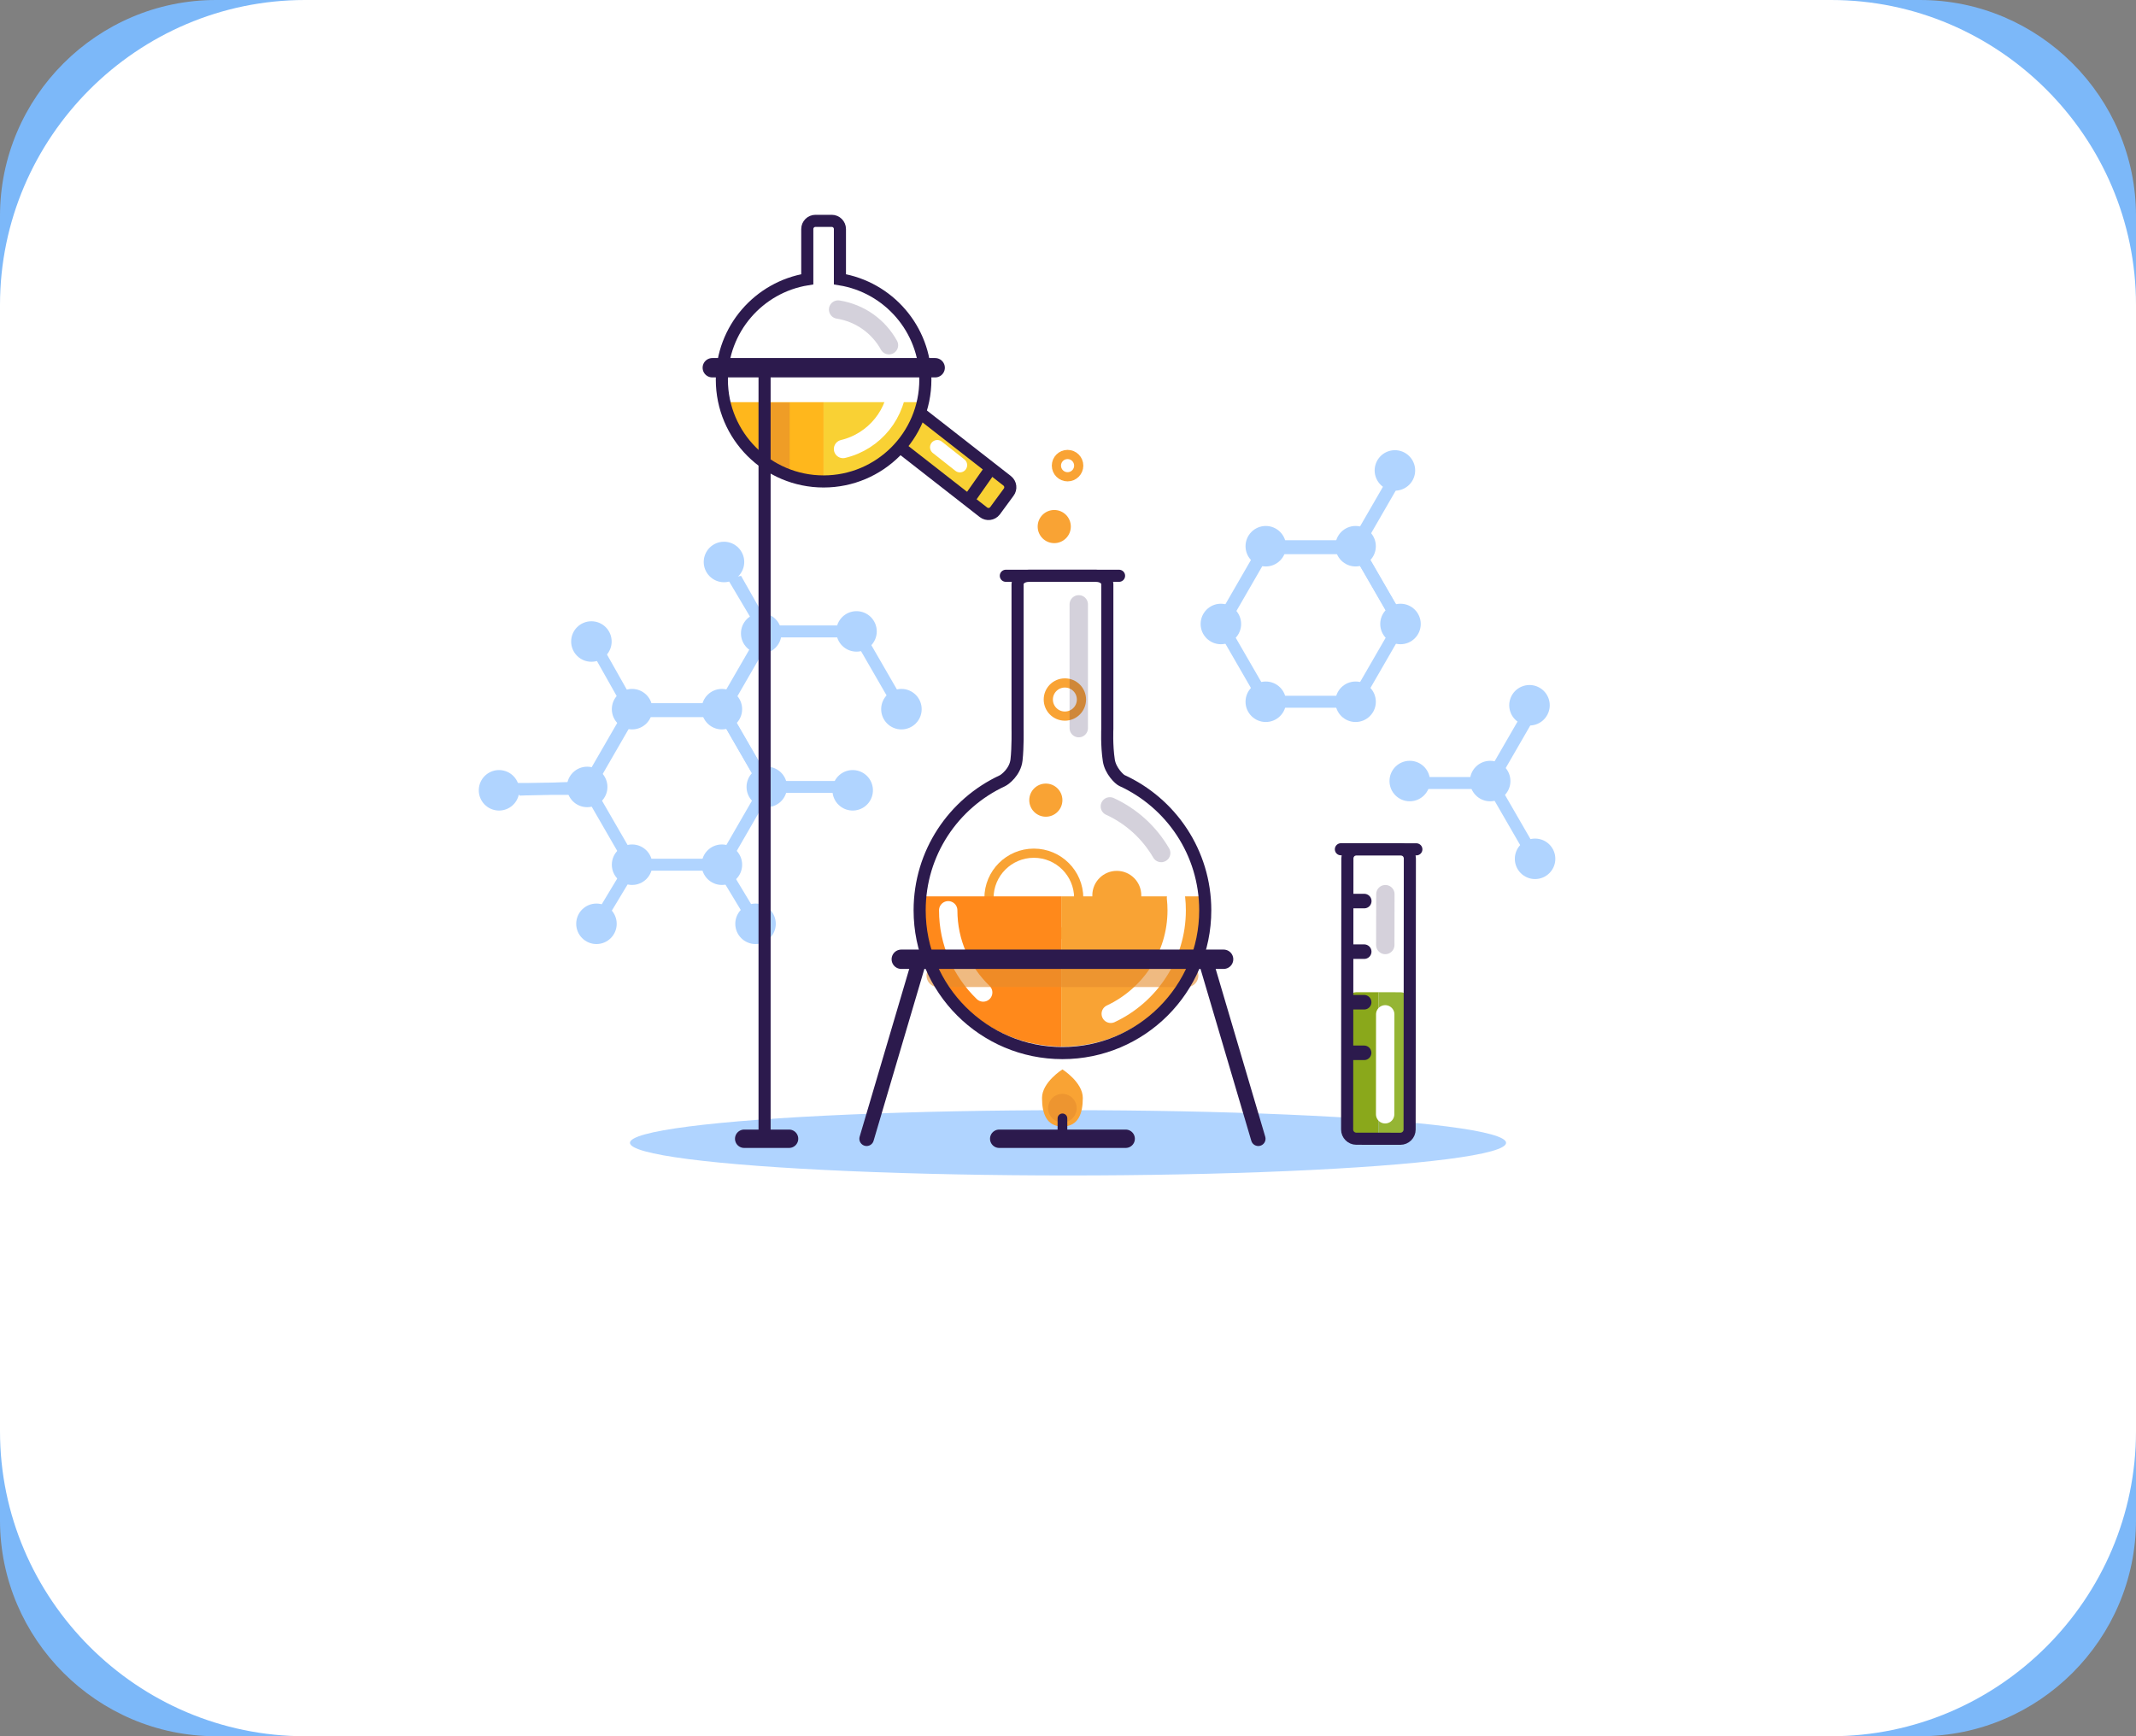 <?xml version="1.0" encoding="utf-8"?>
<!-- Generator: Adobe Illustrator 16.0.0, SVG Export Plug-In . SVG Version: 6.00 Build 0)  -->
<!DOCTYPE svg PUBLIC "-//W3C//DTD SVG 1.1//EN" "http://www.w3.org/Graphics/SVG/1.1/DTD/svg11.dtd">
<svg version="1.1" id="Layer_1" xmlns="http://www.w3.org/2000/svg" xmlns:xlink="http://www.w3.org/1999/xlink" x="0px" y="0px"
	 width="441.211px" height="358.663px" viewBox="0 0 441.211 358.663" enable-background="new 0 0 441.211 358.663"
	 xml:space="preserve">
<rect x="0" y="0" width="441.211" height="358.663" fill="#808080" stroke="none"/>
<g>
	<path fill="#7CB8F9" d="M441.211,314.067c0,24.528-20.068,44.596-44.596,44.596H44.596C20.068,358.663,0,338.596,0,314.067V44.596
		C0,20.068,20.068,0,44.596,0h352.02c24.527,0,44.596,20.068,44.596,44.596V314.067z"/>
</g>
<g>
	<path fill="#FFFFFF" d="M441.211,295.663c0,34.649-28.35,63-63,63H63c-34.65,0-63-28.351-63-63V63C0,28.35,28.35,0,63,0h315.211
		c34.65,0,63,28.35,63,63V295.663z"/>
</g>
<g>
	<circle fill="none" stroke="#F9A334" stroke-width="1.898" stroke-miterlimit="10" cx="213.551" cy="185.519" r="9.27"/>
	<circle fill="#F9A334" cx="230.687" cy="184.956" r="5.057"/>
	<circle fill="#F9A334" cx="217.765" cy="108.776" r="3.424"/>
	<circle fill="#F9A334" cx="216.027" cy="165.292" r="3.423"/>
	<circle fill="none" stroke="#F9A334" stroke-width="1.898" stroke-miterlimit="10" cx="220.516" cy="96.188" r="2.305"/>
	<circle fill="none" stroke="#F9A334" stroke-width="1.898" stroke-miterlimit="10" cx="219.96" cy="144.505" r="3.424"/>
</g>
<ellipse fill="#B0D4FF" cx="220.609" cy="236.081" rx="90.488" ry="6.742"/>
<g>
	<g>
		<path fill="#8AA81B" d="M280.186,204.966c-1.044,0-1.898,0.854-1.899,1.896l-0.024,26.471c-0.001,1.043,0.852,1.898,1.896,1.9
			l4.61,0.004V204.97L280.186,204.966z"/>
		<path fill="#95B534" d="M289.296,204.976l-4.528-0.006v30.268l4.501,0.004c1.044,0,1.898-0.854,1.899-1.896l0.023-26.471
			C291.193,205.831,290.34,204.976,289.296,204.976z"/>
	</g>
	<g>
		<path fill="none" stroke="#2C1A4D" stroke-width="2.5" stroke-linecap="round" stroke-miterlimit="10" d="M291.168,233.345
			c-0.001,1.043-0.855,1.896-1.899,1.896l-9.111-0.008c-1.044-0.002-1.896-0.857-1.896-1.9l0.053-55.996
			c0.001-1.045,0.855-1.896,1.899-1.896l9.11,0.008c1.044,0.002,1.896,0.855,1.896,1.9L291.168,233.345z"/>
	</g>
	
		<line fill="none" stroke="#2C1A4D" stroke-width="2.5" stroke-linecap="round" stroke-miterlimit="10" x1="276.974" y1="175.438" x2="292.562" y2="175.452"/>
	<g>
		
			<line fill="none" stroke="#2C1A4D" stroke-width="3" stroke-linecap="round" stroke-miterlimit="10" x1="278.798" y1="186.138" x2="281.802" y2="186.14"/>
		
			<line fill="none" stroke="#2C1A4D" stroke-width="3" stroke-linecap="round" stroke-miterlimit="10" x1="278.789" y1="196.586" x2="281.792" y2="196.588"/>
		
			<line fill="none" stroke="#2C1A4D" stroke-width="3" stroke-linecap="round" stroke-miterlimit="10" x1="278.779" y1="207.035" x2="281.783" y2="207.037"/>
		
			<line fill="none" stroke="#2C1A4D" stroke-width="3" stroke-linecap="round" stroke-miterlimit="10" x1="278.769" y1="217.483" x2="281.773" y2="217.485"/>
	</g>
	<g>
		
			<line fill="none" stroke="#FFFFFF" stroke-width="3.795" stroke-linecap="round" stroke-miterlimit="10" x1="286.131" y1="209.54" x2="286.114" y2="230.183"/>
	</g>
	<g opacity="0.2">
		
			<line fill="none" stroke="#2C1A4D" stroke-width="3.795" stroke-linecap="round" stroke-miterlimit="10" x1="286.162" y1="184.716" x2="286.142" y2="195.214"/>
	</g>
</g>
<g>
	<g>
		<g>
			
				<rect x="125.652" y="177.604" transform="matrix(0.857 0.516 -0.516 0.857 113.513 -38.979)" fill="#B0D4FF" width="2.464" height="14.254"/>
		</g>
		<g>
			
				<rect x="145.256" y="183.499" transform="matrix(0.516 0.856 -0.856 0.516 231.917 -41.146)" fill="#B0D4FF" width="14.254" height="2.463"/>
		</g>
		<g>
			<path fill="#B0D4FF" d="M149.825,179.86h-19.974l-9.987-17.299l9.987-17.297h19.974l9.986,17.297L149.825,179.86z
				 M131.274,177.392h17.127l8.564-14.83l-8.564-14.832h-17.127l-8.564,14.832L131.274,177.392z"/>
		</g>
		<g>
			<polygon fill="#B0D4FF" points="121.998,164.202 102.737,164.202 102.737,161.739 120.576,161.739 129.14,146.905 
				122.199,134.589 124.333,133.358 131.984,146.907 			"/>
		</g>
		<g>
			<polygon fill="#B0D4FF" points="176.921,163.794 157.659,163.794 147.671,146.497 157.659,129.2 177.632,129.2 187.263,145.88 
				185.128,147.112 176.21,131.665 159.082,131.665 150.518,146.497 159.082,161.329 176.921,161.329 			"/>
		</g>
		<g>
			<polygon fill="#B0D4FF" points="149.825,148.14 130.562,148.14 130.562,145.673 148.401,145.673 156.966,130.841 
				150.227,119.478 153.076,118.962 159.811,130.841 			"/>
		</g>
		<g>
			<circle fill="#B0D4FF" cx="130.563" cy="178.628" r="4.182"/>
		</g>
		<g>
			<circle fill="#B0D4FF" cx="123.204" cy="190.835" r="4.182"/>
		</g>
		<g>
			<circle fill="#B0D4FF" cx="156.063" cy="190.835" r="4.182"/>
		</g>
		<g>
			
				<rect x="112.873" y="156.166" transform="matrix(0.035 0.999 -0.999 0.035 272.964 43.194)" fill="#B0D4FF" width="2.462" height="13.693"/>
		</g>
		<g>
			<path fill="#B0D4FF" d="M105.596,166.599c-1.844,1.389-4.466,1.021-5.857-0.824c-1.389-1.846-1.022-4.467,0.823-5.859
				c1.845-1.387,4.468-1.02,5.858,0.826C107.809,162.585,107.44,165.208,105.596,166.599z"/>
		</g>
		<g>
			<path fill="#B0D4FF" d="M173.615,166.599c1.845,1.389,4.466,1.021,5.856-0.824c1.39-1.846,1.022-4.467-0.822-5.859
				c-1.845-1.387-4.469-1.02-5.858,0.826C171.402,162.585,171.771,165.208,173.615,166.599z"/>
		</g>
		<g>
			<circle fill="#B0D4FF" cx="157.235" cy="130.842" r="4.182"/>
		</g>
		<g>
			<circle fill="#B0D4FF" cx="149.114" cy="178.628" r="4.183"/>
		</g>
		<g>
			<circle fill="#B0D4FF" cx="149.114" cy="146.497" r="4.183"/>
		</g>
		<g>
			<circle fill="#B0D4FF" cx="130.563" cy="146.497" r="4.182"/>
		</g>
		<g>
			<circle fill="#B0D4FF" cx="121.287" cy="162.562" r="4.183"/>
		</g>
		<g>
			<circle fill="#B0D4FF" cx="158.388" cy="162.562" r="4.182"/>
		</g>
		<g>
			<circle fill="#B0D4FF" cx="176.922" cy="130.433" r="4.182"/>
		</g>
		<g>
			<circle fill="#B0D4FF" cx="186.197" cy="146.497" r="4.183"/>
		</g>
		<g>
			<circle fill="#B0D4FF" cx="122.16" cy="132.522" r="4.183"/>
		</g>
		<g>
			<circle fill="#B0D4FF" cx="149.545" cy="116.091" r="4.183"/>
		</g>
	</g>
</g>
<g>
	<g>
		<g>
			<path fill="#B0D4FF" d="M280.722,146.198h-19.974l-9.987-17.299l9.987-17.297h19.974l9.985,17.297L280.722,146.198z
				 M262.172,143.731h17.126l8.565-14.832l-8.565-14.832h-17.126l-8.565,14.832L262.172,143.731z"/>
		</g>
		<g>
			<polyline fill="#B0D4FF" points="251.473,128.077 260.039,113.243 262.881,113.245 252.896,130.542 			"/>
		</g>
		<g>
			<polyline fill="#B0D4FF" points="289.979,98.003 281.415,112.835 289.979,127.669 288.557,130.134 278.569,112.835 
				288.557,95.538 			"/>
		</g>
		<g>
			<polygon fill="#B0D4FF" points="280.722,114.478 261.459,114.478 261.459,112.011 279.298,112.011 287.864,97.179 
				290.708,97.179 			"/>
		</g>
		<g>
			<circle fill="#B0D4FF" cx="261.46" cy="144.966" r="4.182"/>
		</g>
		<g>
			<path fill="#B0D4FF" d="M289.4,101.165c2.202-0.699,3.418-3.051,2.718-5.254c-0.701-2.199-3.052-3.416-5.253-2.717
				c-2.2,0.699-3.419,3.053-2.72,5.254C284.848,100.647,287.2,101.864,289.4,101.165z"/>
		</g>
		<g>
			<circle fill="#B0D4FF" cx="280.011" cy="144.966" r="4.182"/>
		</g>
		<g>
			<circle fill="#B0D4FF" cx="280.011" cy="112.835" r="4.182"/>
		</g>
		<g>
			<circle fill="#B0D4FF" cx="261.46" cy="112.835" r="4.182"/>
		</g>
		<g>
			<path fill="#B0D4FF" d="M256.368,128.899c0,2.311-1.873,4.184-4.183,4.184c-2.311,0-4.183-1.873-4.183-4.184
				c0-2.307,1.872-4.182,4.183-4.182C254.495,124.718,256.368,126.593,256.368,128.899z"/>
		</g>
		<g>
			<path fill="#B0D4FF" d="M293.468,128.899c0,2.311-1.872,4.184-4.182,4.184s-4.183-1.873-4.183-4.184
				c0-2.307,1.873-4.182,4.183-4.182S293.468,126.593,293.468,128.899z"/>
		</g>
	</g>
</g>
<g>
	<g>
		<g>
			<polyline fill="#B0D4FF" points="317.778,146.513 309.213,161.345 317.778,176.179 316.355,178.644 306.367,161.345 
				316.355,144.048 			"/>
		</g>
		<g>
			<polygon fill="#B0D4FF" points="308.52,162.987 289.257,162.987 289.257,160.521 307.097,160.521 315.663,145.688 
				318.506,145.688 			"/>
		</g>
		<g>
			<path fill="#B0D4FF" d="M317.199,149.675c2.202-0.699,3.418-3.051,2.718-5.254c-0.701-2.199-3.052-3.416-5.254-2.717
				c-2.199,0.699-3.419,3.053-2.719,5.254C312.647,149.157,314.998,150.374,317.199,149.675z"/>
		</g>
		<g>
			<circle fill="#B0D4FF" cx="291.196" cy="161.344" r="4.182"/>
		</g>
		<g>
			<circle fill="#B0D4FF" cx="307.81" cy="161.347" r="4.182"/>
		</g>
		<g>
			<path fill="#B0D4FF" d="M321.267,177.409c0,2.311-1.873,4.184-4.183,4.184c-2.309,0-4.182-1.873-4.182-4.184
				c0-2.307,1.873-4.182,4.182-4.182C319.394,173.228,321.267,175.103,321.267,177.409z"/>
		</g>
	</g>
</g>
<g>
	<g>
		<path fill="#FFB71C" d="M149.946,83.079c-0.028,0.34-0.048,0.68-0.048,1.023c0,8.479,8.882,15.352,19.839,15.352
			c0.13,0,0.258-0.008,0.387-0.01V83.079H149.946z"/>
		<path fill="#F9D134" d="M208.044,99.329c-2.439-4.006-18.468-14.406-18.468-15.227c0-0.344-0.02-0.684-0.049-1.023h-19.403v16.365
			c6.687-0.1,12.566-2.752,16.063-6.758c1.012-1.16,17.939,14.689,18.515,13.334C205.03,105.249,210.594,103.517,208.044,99.329z"/>
	</g>
	
		<line opacity="0.6" fill="none" stroke="#E58D2E" stroke-width="4.744" stroke-miterlimit="10" x1="160.747" y1="83.161" x2="160.747" y2="97.312"/>
	
		<line fill="none" stroke="#2C1A4D" stroke-width="3.795" stroke-linecap="round" stroke-miterlimit="10" x1="153.717" y1="235.239" x2="162.988" y2="235.239"/>
	
		<line fill="none" stroke="#2C1A4D" stroke-width="2.5" stroke-linecap="round" stroke-miterlimit="10" x1="157.931" y1="77.649" x2="157.931" y2="235.239"/>
	<path fill="none" stroke="#2C1A4D" stroke-width="2.5" stroke-linecap="round" stroke-miterlimit="10" d="M190.309,85.481
		l17.736,13.848c0.731,0.572,0.862,1.637,0.291,2.367l-2.823,3.842c-0.57,0.73-1.635,0.861-2.366,0.291l-16.754-13.082"/>
	<path fill="none" stroke="#2C1A4D" stroke-width="2.5" stroke-linecap="round" stroke-miterlimit="10" d="M173.496,57.696V47.312
		c0-0.928-0.759-1.688-1.686-1.688h-3.371c-0.927,0-1.686,0.76-1.686,1.688v10.385c-10.003,1.613-17.645,10.283-17.645,20.742
		c0,11.607,9.409,21.016,21.016,21.016s21.016-9.408,21.016-21.016C191.14,67.979,183.499,59.31,173.496,57.696z"/>
	<path fill="none" stroke="#FFFFFF" stroke-width="3.795" stroke-linecap="round" stroke-miterlimit="10" d="M185.452,78.446
		c0,6.939-4.834,12.77-11.312,14.303"/>
	<path opacity="0.2" fill="none" stroke="#2C1A4D" stroke-width="3.795" stroke-linecap="round" stroke-miterlimit="10" d="
		M173.119,63.944c4.604,0.742,8.394,3.537,10.507,7.371"/>
	
		<line fill="none" stroke="#2C1A4D" stroke-width="4" stroke-linecap="round" stroke-miterlimit="10" x1="147.133" y1="75.964" x2="193.168" y2="75.964"/>
	
		<line fill="none" stroke="#2C1A4D" stroke-width="2.5" stroke-linecap="round" stroke-miterlimit="10" x1="204.317" y1="97.278" x2="200.349" y2="102.931"/>
	
		<line fill="none" stroke="#FFFFFF" stroke-width="3" stroke-linecap="round" stroke-miterlimit="10" x1="193.607" y1="92.396" x2="198.277" y2="96.083"/>
</g>
<g>
	<g>
		
			<line fill="none" stroke="#2C1A4D" stroke-width="3" stroke-linecap="round" stroke-miterlimit="10" x1="189.962" y1="198.159" x2="179.007" y2="235.239"/>
		
			<line fill="none" stroke="#2C1A4D" stroke-width="3" stroke-linecap="round" stroke-miterlimit="10" x1="248.954" y1="198.159" x2="259.909" y2="235.239"/>
	</g>
	<g>
		<path fill="#FF891B" d="M190.42,185.163c-0.041,0.641-0.071,1.287-0.071,1.939c0,15.994,12.9,28.971,28.862,29.104v-31.043H190.42
			z"/>
		<path fill="#F9A334" d="M248.496,185.163h-29.284v31.043c0.083,0,0.164,0.006,0.247,0.006c16.077,0,29.11-13.033,29.11-29.109
			C248.568,186.45,248.538,185.804,248.496,185.163z"/>
	</g>
	<path fill="none" stroke="#FFFFFF" stroke-width="3.795" stroke-linecap="round" stroke-miterlimit="10" d="M203.086,205.024
		c-4.452-4.295-7.225-10.318-7.225-16.979"/>
	<path fill="none" stroke="#FFFFFF" stroke-width="3.795" stroke-linecap="round" stroke-miterlimit="10" d="M242.915,185.501
		c0.093,0.838,0.14,1.688,0.14,2.545c0,9.447-5.58,17.615-13.618,21.381"/>
	
		<line opacity="0.6" fill="none" stroke="#E58D2E" stroke-width="4.744" stroke-linecap="round" stroke-miterlimit="10" x1="193.755" y1="201.53" x2="245.161" y2="201.53"/>
	
		<line fill="none" stroke="#2C1A4D" stroke-width="2.5" stroke-linecap="round" stroke-miterlimit="10" x1="207.764" y1="118.942" x2="231.152" y2="118.942"/>
	
		<line fill="none" stroke="#2C1A4D" stroke-width="4" stroke-linecap="round" stroke-miterlimit="10" x1="186.17" y1="198.159" x2="252.746" y2="198.159"/>
	
		<line fill="none" stroke="#2C1A4D" stroke-width="3.795" stroke-linecap="round" stroke-miterlimit="10" x1="206.396" y1="235.239" x2="232.52" y2="235.239"/>
	<path fill="#F9A334" d="M223.664,226.812c0,3.258-0.956,5.898-4.213,5.898c-3.258,0-4.213-2.641-4.213-5.898
		s4.213-5.898,4.213-5.898S223.664,223.554,223.664,226.812z"/>
	<path fill="none" stroke="#2C1A4D" stroke-width="2.5" stroke-linecap="round" stroke-miterlimit="10" d="M229.037,157.075
		c-0.475-3.107-0.309-6.531-0.309-6.531v-29.916c0-0.928-1.043-1.686-2.317-1.686h-13.905c-1.275,0-2.317,0.758-2.317,1.686v29.916
		c0,0,0.085,3.805-0.219,6.461c-0.281,2.459-2.404,4.045-2.918,4.283c-10.09,4.686-17.089,14.902-17.089,26.758
		c0,16.291,13.206,29.496,29.496,29.496c16.291,0,29.496-13.205,29.496-29.496c0-11.918-7.072-22.18-17.248-26.83
		C231.251,161.007,229.373,159.278,229.037,157.075z"/>
	<circle opacity="0.6" fill="#E58D2E" cx="219.451" cy="228.919" r="2.95"/>
	
		<line fill="none" stroke="#2C1A4D" stroke-width="2" stroke-linecap="round" stroke-miterlimit="10" x1="219.458" y1="234.396" x2="219.458" y2="231.024"/>
	<path opacity="0.2" fill="none" stroke="#2C1A4D" stroke-width="3.795" stroke-linecap="round" stroke-miterlimit="10" d="
		M229.252,166.579c4.528,2.07,8.191,5.48,10.604,9.631"/>
	
		<line opacity="0.2" fill="none" stroke="#2C1A4D" stroke-width="3.795" stroke-linecap="round" stroke-miterlimit="10" x1="222.829" y1="124.841" x2="222.829" y2="150.417"/>
</g>
</svg>
